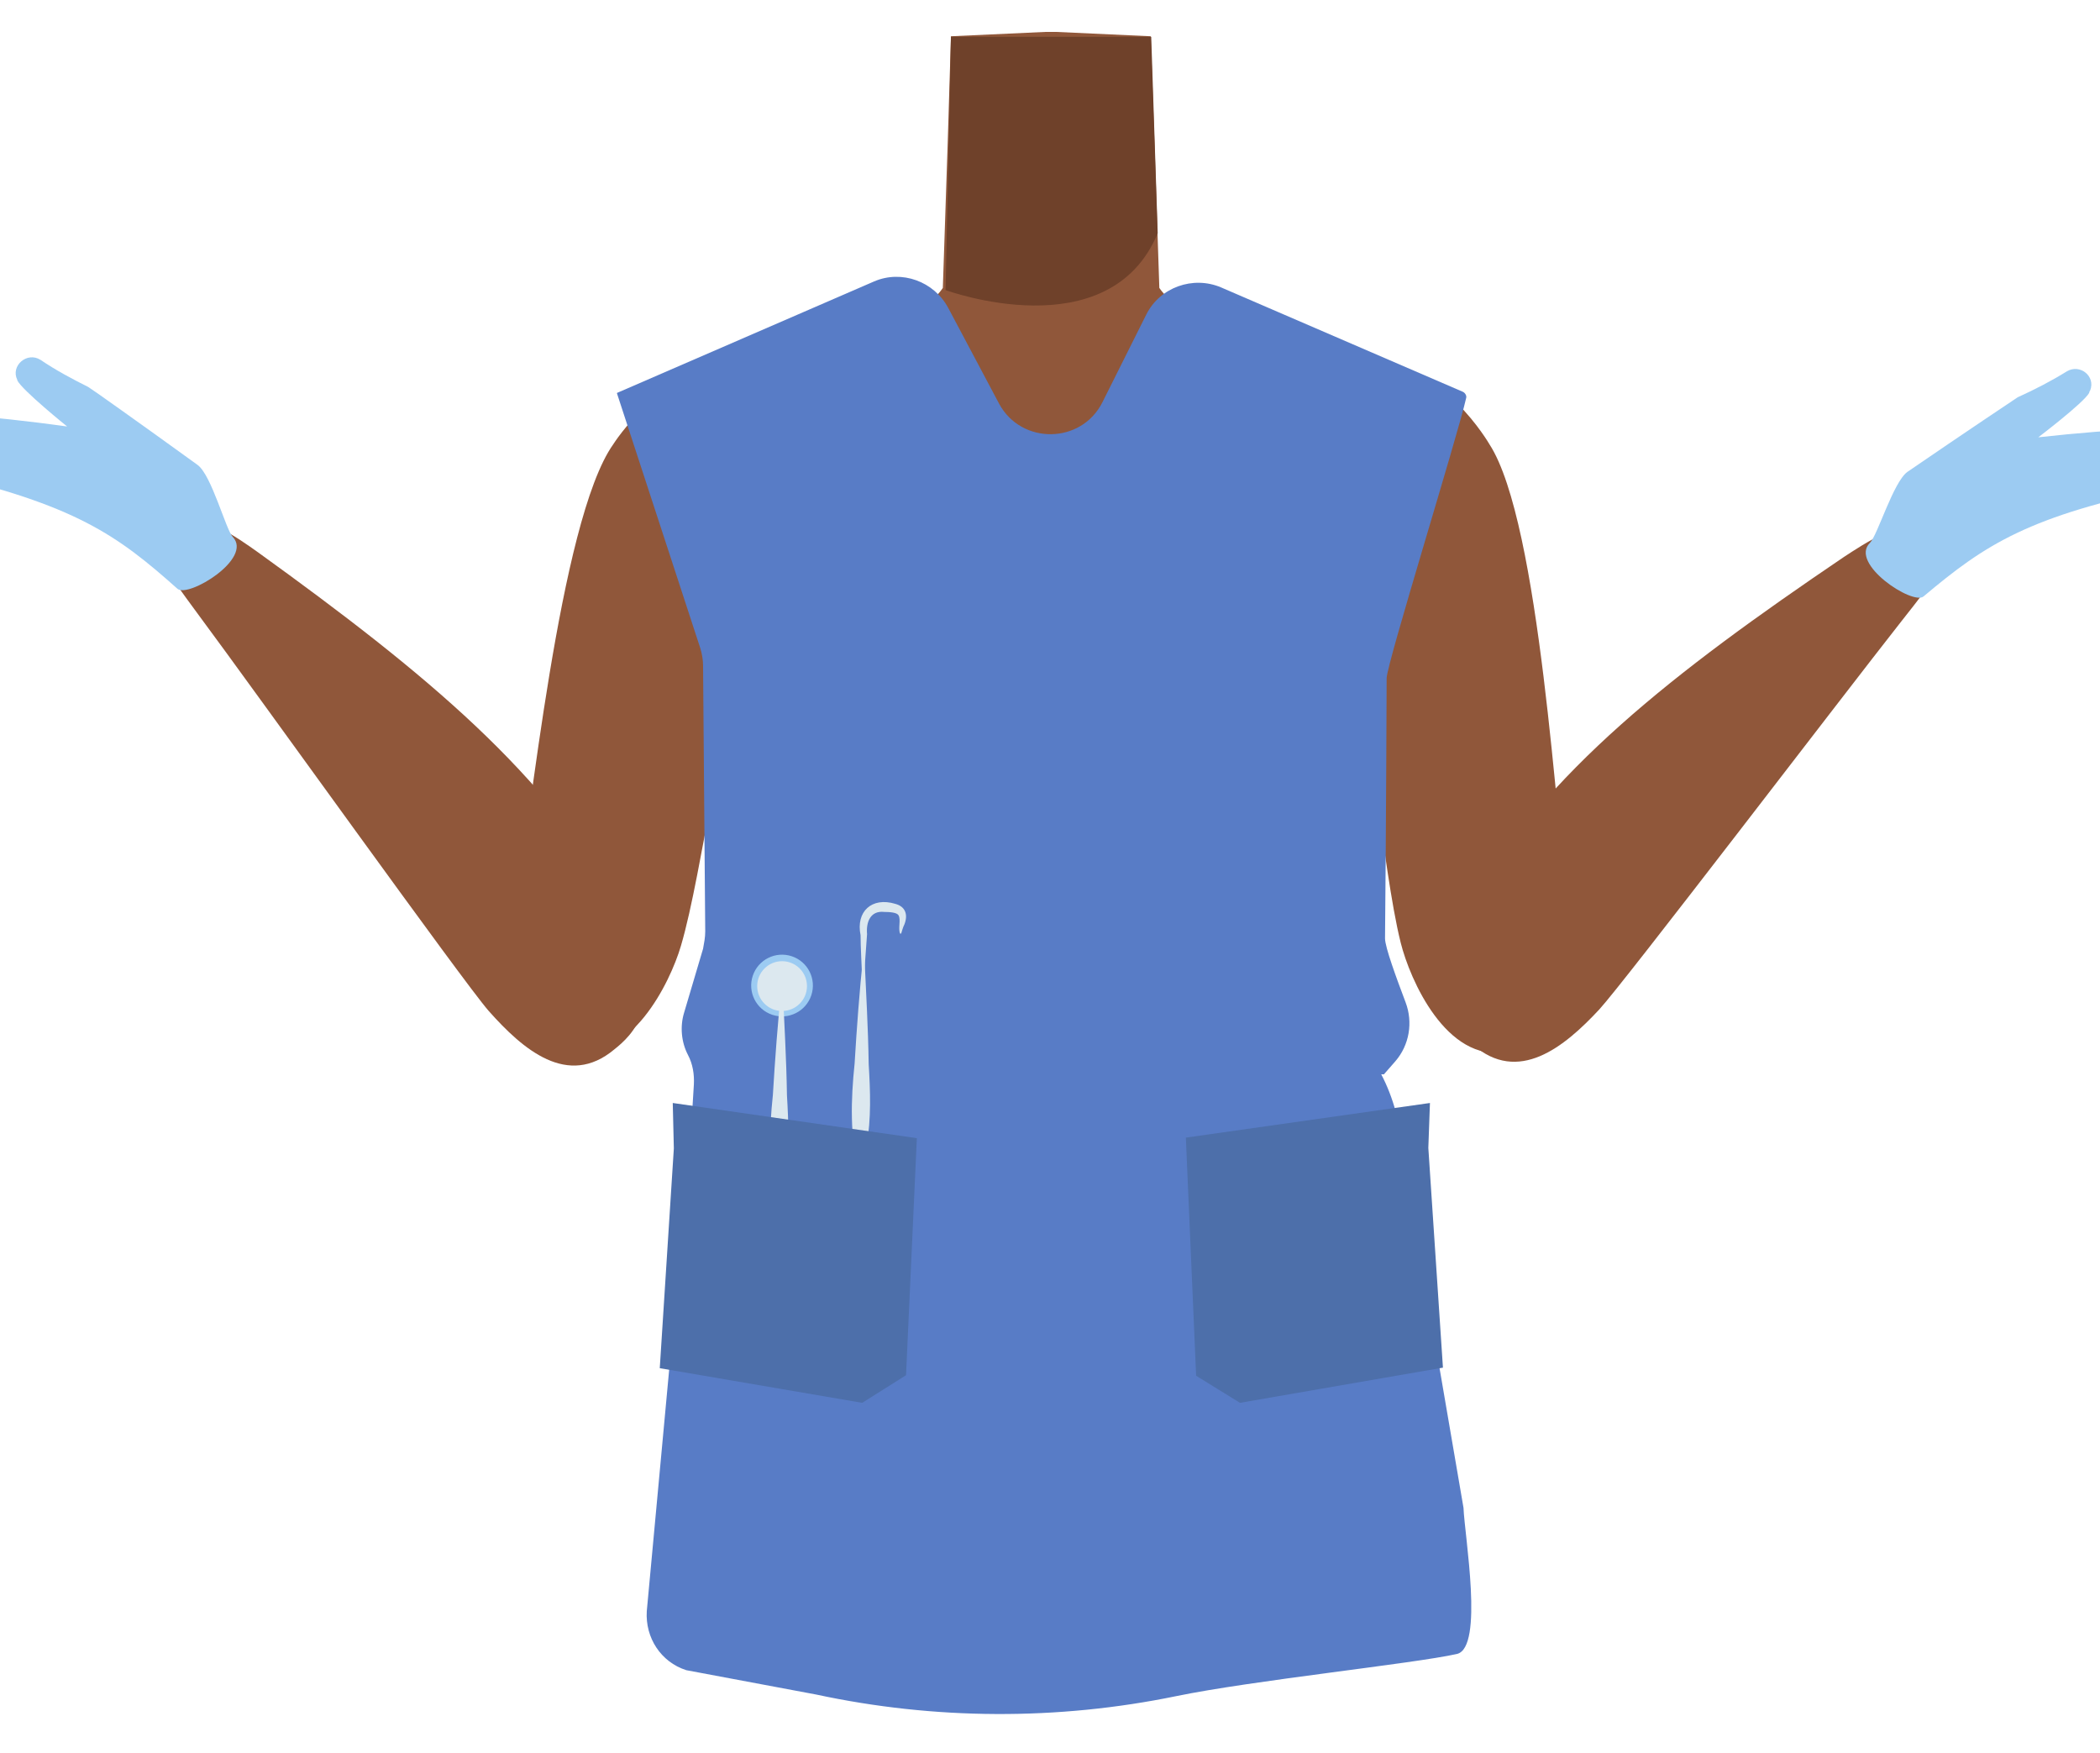 <?xml version="1.0" encoding="utf-8"?>
<!-- Generator: Adobe Illustrator 26.0.2, SVG Export Plug-In . SVG Version: 6.00 Build 0)  -->
<svg version="1.1" id="Calque_1" xmlns="http://www.w3.org/2000/svg" xmlns:xlink="http://www.w3.org/1999/xlink" x="0px" y="0px"
	 viewBox="0 0 388 323.9" style="enable-background:new 0 0 388 323.9;" xml:space="preserve">
<style type="text/css">
	.st0{fill:#90573A;}
	.st1{fill:#6F412A;}
	.st2{fill:#9CCBF2;}
	.st3{fill:#587CC6;}
	.st4{fill:#4D6FAA;}
	.st5{fill:#DCE8EF;}
</style>
<path class="st0" d="M194.2,152.6c-5.2-3.5-7.6-0.6-13.1,2.4c-9.3,5.2-15.1,23-25.4,25.4c-3.7,0.9-12.1-14.6-13-20.7
	c-1.5-9,2.4-26.7-8-35.8c-8.8-7.7-20.4-3.6-24.2-15.8c-6.7-21.3,12.8-37.3,22.3-41.1c14.4-5.7,35.4-4.9,41.4-13.8l0.9-26.9l0.6-19.6
	l17.4-0.8h2.1l17.4,0.8l0.7,19.6l0.9,26.9c6.1,8.9,27,8.1,41.4,13.8c9.5,3.8,28.9,19.8,22.3,41.1c-3.8,12.2-15.4,8.1-24.2,15.8
	c-10.4,9.1-6.5,26.7-8,35.8c-1,6.1-9.4,21.5-13,20.7c-10.3-2.4-16.1-20.2-25.4-25.4C201.8,152,199.4,149.1,194.2,152.6"/>
<path class="st1" d="M174.7,53.6c0,0,30.2,11.1,39.2-10.5l-1.2-36.3h-37L174.7,53.6z"/>
<path class="st0" d="M150.2,80.9c5.2,19.1-5.7,27.7-10.1,36.2c-7.1,13.5-10.1,43.5-14.3,57.7c-2,6.8-9.3,21.7-20.3,19.3l0,0
	c-13.9-3.7-11.5-21-10.2-27.6c2.6-13.4,8-70.3,18-84.4c0,0,9.4-14.9,22.2-14C143.6,68.6,148.1,73,150.2,80.9L150.2,80.9z"/>
<path class="st0" d="M113.5,193.9c-8.6,7.2-16.9,0-23.2-7.1c-4.5-5.1-43-58.9-53.7-73.3c-6-8.2-9.5-12.4-4.9-16.4
	c4.1-3.7,12.5,2.5,15.9,4.9c31.2,22.5,53.7,41.1,67.6,66.5C124.1,185.1,116.5,191.5,113.5,193.9z"/>
<path class="st2" d="M16.3,71.5c-3-1.5-6-3.1-8.8-5c-2.5-1.6-5.6,1.1-4.3,3.7c0,0,0,0,0,0.1c1,1.9,9.2,8.5,9.2,8.5l0,0
	c-28.7-4-50-3.3-53-2.9c-0.5,0.1-1,0.3-1.6,0.7c-2.3,1.4-1.5,4.9,1.1,5.3c8.5,1.5,23.7,4.1,29.1,5.4c26,6,33.7,11.6,44.8,21.5
	c2,1.7,14-5.6,10.2-9.6c-1.3-1.4-3.9-11.4-6.5-13.3C26,78.3,16.7,71.7,16.3,71.5z"/>
<path class="st0" d="M238.3,79.4c-6,18.9,4.5,27.9,8.6,36.6c6.6,13.7,8.3,43.8,11.9,58.2c1.7,6.8,8.4,22.1,19.5,20.2l0,0
	c14.1-3.1,12.4-20.5,11.4-27.2c-2.1-13.5-5.1-70.6-14.5-85.1c0,0-8.8-15.3-21.6-14.9C245.4,67.4,240.7,71.6,238.3,79.4z"/>
<path class="st0" d="M272.1,193c8.4,7.4,16.9,0.5,23.4-6.5c4.6-5,44.7-57.6,55.8-71.7c6.3-8,9.8-12.1,5.4-16.3
	c-4-3.8-12.6,2.2-16,4.4c-31.9,21.6-54.9,39.6-69.5,64.5C261.7,183.9,269.2,190.5,272.1,193z"/>
<path class="st2" d="M372.8,73.4c3.1-1.4,6.2-3,9.1-4.8c2.4-1.4,5.3,0.9,4.3,3.5c-0.1,0.2-0.2,0.3-0.2,0.5c-1.1,1.9-9.4,8.2-9.4,8.2
	l0,0c28.8-3.2,50.1-1.9,53.1-1.4c0.5,0.1,1,0.4,1.6,0.8c2.2,1.5,1.4,4.9-1.2,5.3c-8.6,1.2-23.8,3.4-29.2,4.5
	c-26.1,5.3-34.1,10.6-45.5,20.2c-2,1.7-13.8-6.1-9.9-9.9c1.4-1.4,4.3-11.2,6.9-13.1C362.9,80,372.5,73.6,372.8,73.4z"/>
<g>
	<path class="st3" d="M255.2,198.5h0.5l2.1-2.4c2.6-3,3.3-7.2,1.9-10.9c-1.7-4.5-3.8-10.2-3.8-11.8c0.2-20.6,0.3-46.4,0.3-48.1
		c0-2.6,13.2-45,14.7-51.8c0.1-0.4-0.2-0.9-0.6-1.1l-44.7-19.3c-5.2-2.2-11.3,0-13.8,5l-8.1,16.2c-3.9,7.8-15,7.9-19.1,0.3
		l-9.4-17.7c-2.6-4.9-8.6-7.1-13.7-4.9L114,72.6c0,0,0,0,0,0.1l15.4,47.1c0.3,1,0.5,2.1,0.5,3.2l0.4,49.1c0,1.1-0.2,2.1-0.4,3.2
		l-3.5,11.8c-0.8,2.6-0.5,5.5,0.7,7.8l0,0c0.9,1.7,1.2,3.6,1.1,5.5c-0.2,3.2-0.5,8.4-0.8,12.1l-7.9,85.2c-0.3,4.9,2.6,9.4,7.3,10.9
		l24,4.5c21.9,4.7,44.6,4.8,66.5,0.3c14-2.9,43.9-6,51.9-7.8c5-1.2,1.4-21.8,1.2-27l-11.2-65.3C258.8,207.7,257.4,202.7,255.2,198.5
		z"/>
	<polygon class="st4" points="263.9,212.1 266.6,252.7 229.1,259.2 221,254.2 219.1,210.2 264.2,203.8 	"/>
	
		<ellipse transform="matrix(0.316 -0.949 0.949 0.316 -74.08 261.652)" class="st2" cx="144.5" cy="182.2" rx="5.7" ry="5.7"/>
	<circle class="st5" cx="144.5" cy="182.2" r="4.6"/>
	<g>
		<path class="st5" d="M144.6,182.2c0.3,6.7,0.7,13.5,0.8,20.2c0.3,5,0.5,10.1-0.4,15.1c-0.3,1.7-0.6,3.3-1.1,5h-0.3
			c-1.7-6.7-1.5-13.5-0.8-20.2c0.4-6.7,0.9-13.4,1.6-20.1C144.3,182.2,144.6,182.2,144.6,182.2L144.6,182.2z"/>
	</g>
	<g>
		<path class="st5" d="M159.7,176.4c0.3,6.7,0.7,13.5,0.8,20.2c0.3,5,0.5,10.1-0.4,15.1c-0.3,1.7-0.6,3.3-1.1,5h-0.3
			c-1.7-6.7-1.5-13.5-0.8-20.2c0.4-6.7,0.9-13.4,1.6-20.1C159.3,176.4,159.7,176.4,159.7,176.4L159.7,176.4z"/>
	</g>
	<polygon class="st4" points="124.5,212.2 121.9,252.8 159.3,259.2 167.4,254.1 169.4,210.3 124.3,203.8 	"/>
	<g>
		<path class="st5" d="M159.3,180.9c-0.1-2.6-0.3-6-0.3-8.1c-0.9-4.4,2.1-7.1,6.4-5.8c1.9,0.5,2.4,2,1.7,3.8
			c-0.3,0.6-0.4,1.1-0.6,1.7h-0.2c-0.4-1,0.2-2.6-0.3-3.4c-0.3-0.5-1.6-0.6-2.6-0.6c-2.6-0.3-3.4,1.9-3.2,4.1
			c-0.2,2.7-0.4,5.5-0.6,8.3C159.5,180.9,159.3,180.9,159.3,180.9L159.3,180.9z"/>
	</g>
</g>
</svg>
